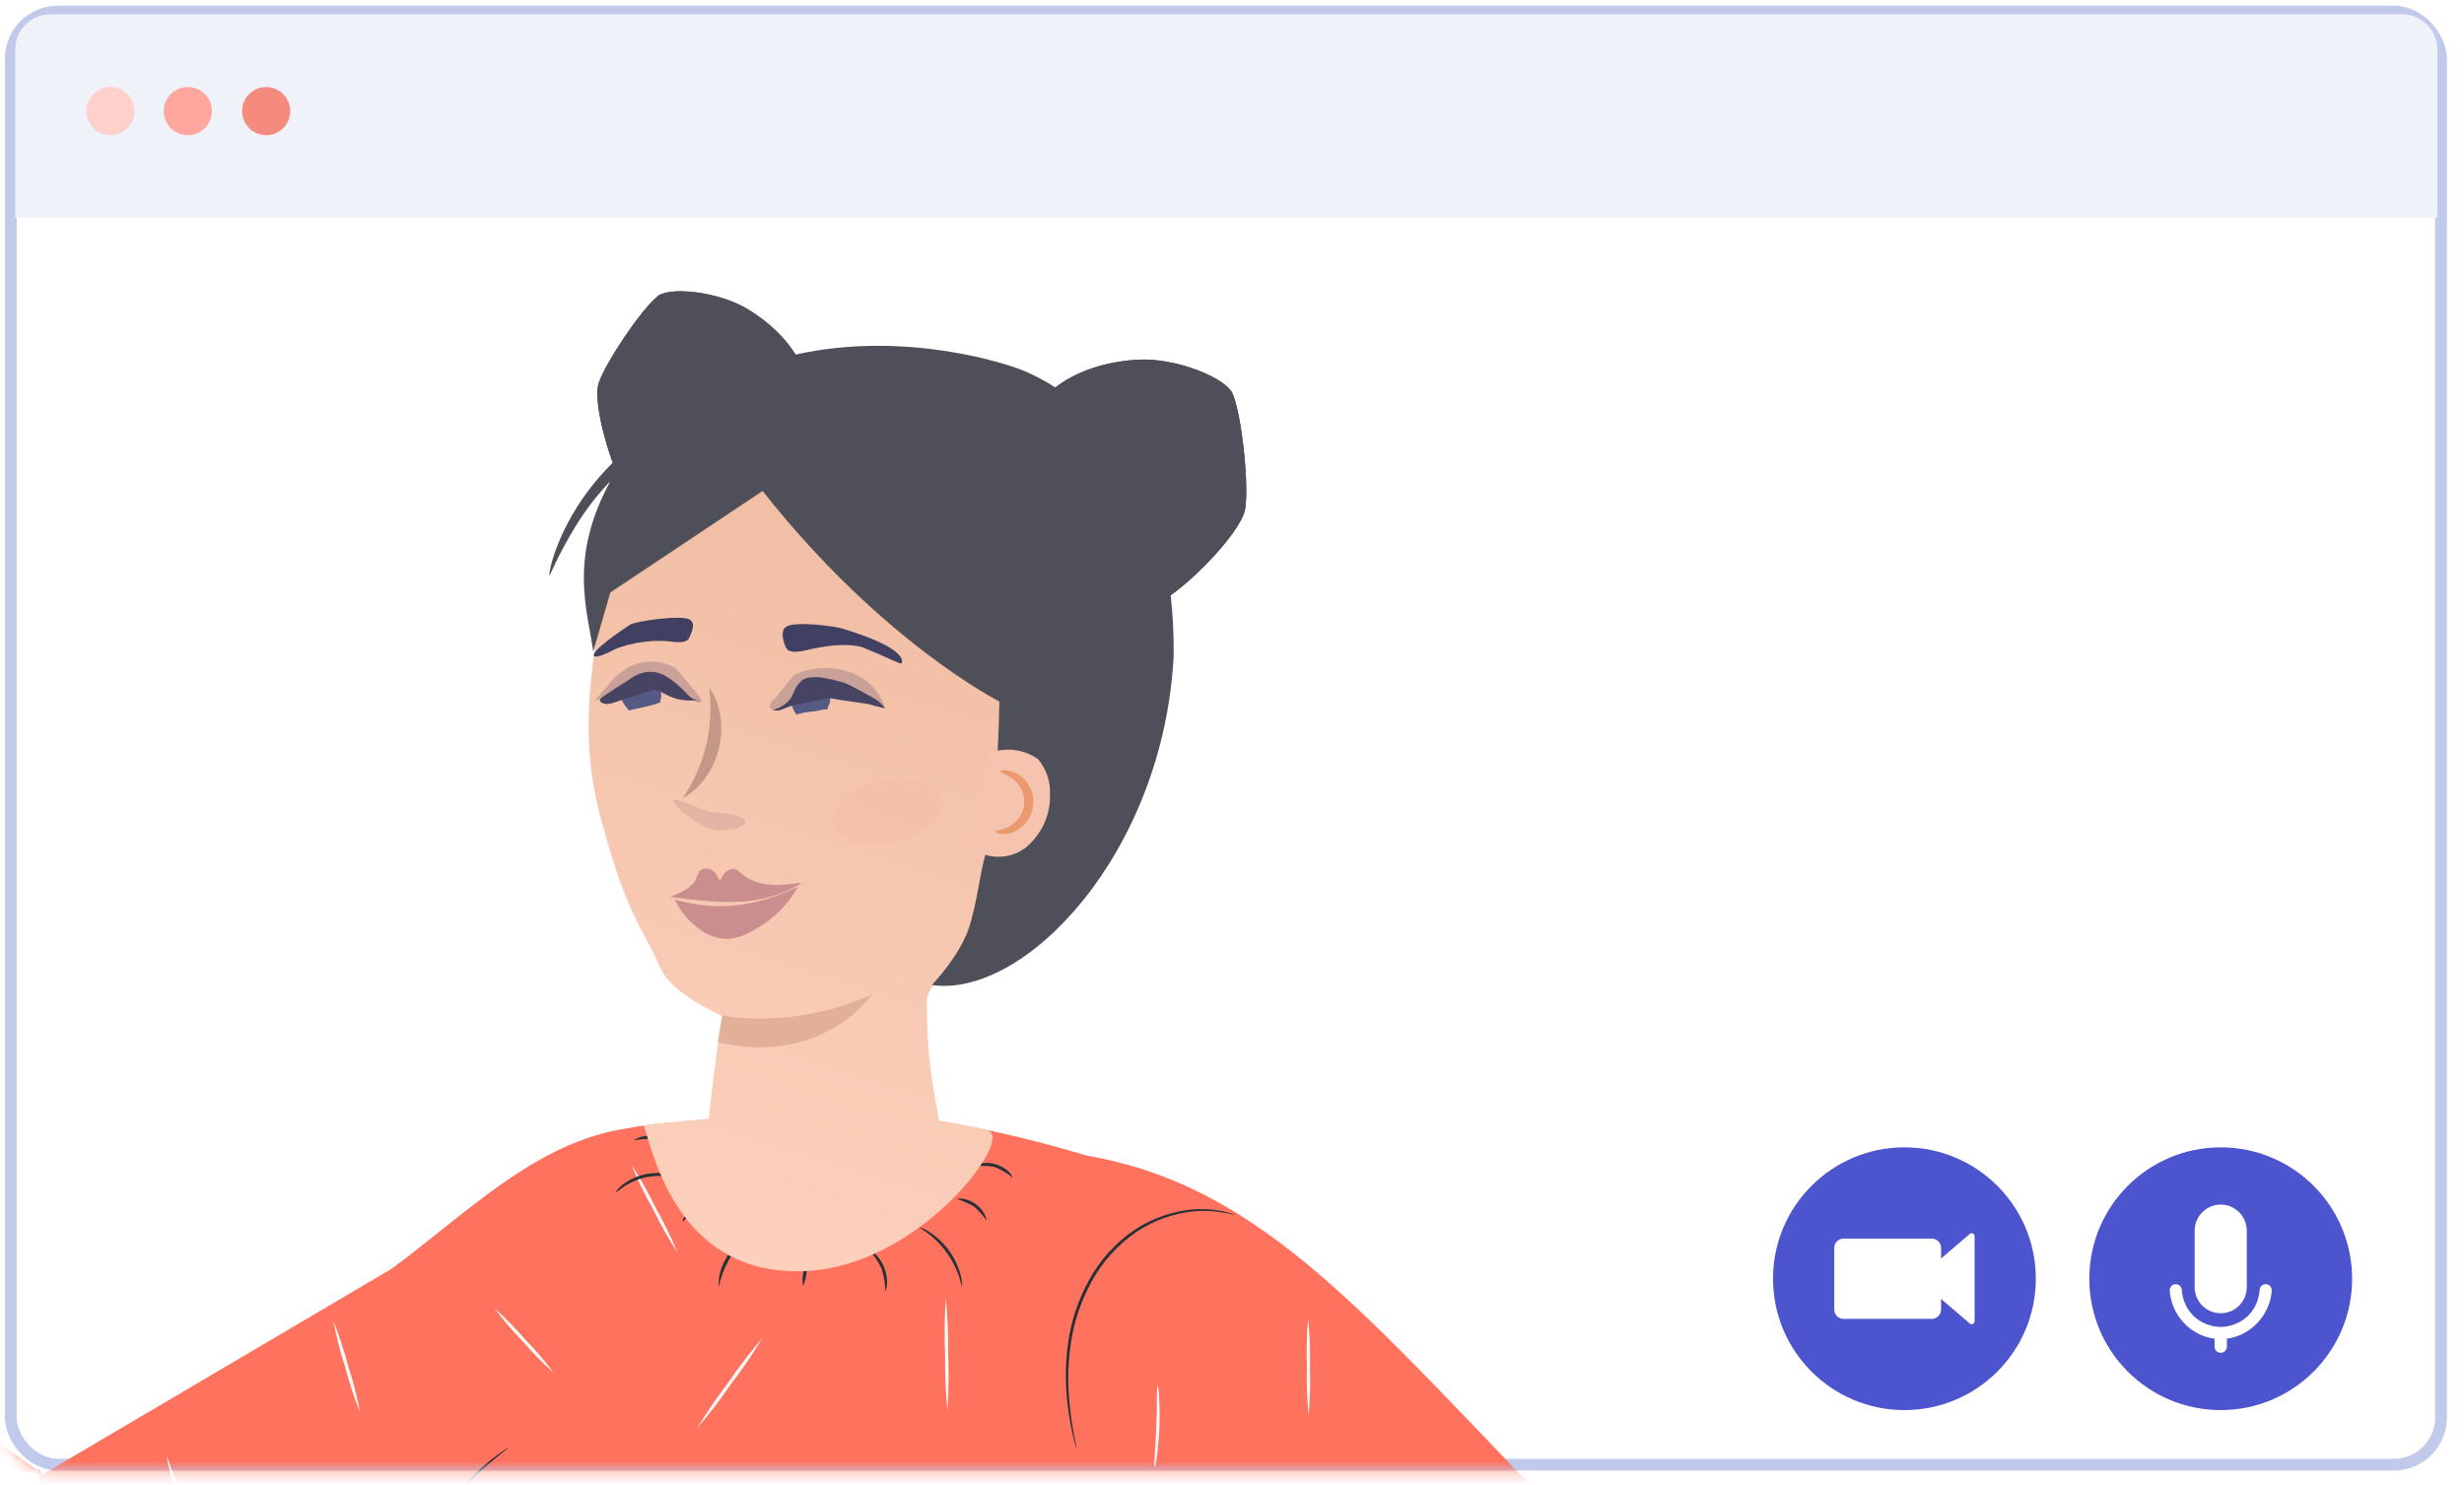 <?xml version="1.0" encoding="UTF-8"?>
<svg width="209px" height="126px" viewBox="0 0 209 126" version="1.1" xmlns="http://www.w3.org/2000/svg" xmlns:xlink="http://www.w3.org/1999/xlink">
    <title>6BC30664-322E-418E-8208-C5E51C3C8D3A</title>
    <defs>
        <rect id="path-1" x="0" y="0" width="207.137" height="124.282" rx="4"></rect>
        <linearGradient x1="37.345%" y1="17.425%" x2="50%" y2="110.464%" id="linearGradient-3">
            <stop stop-color="#F1BFA5" offset="0%"></stop>
            <stop stop-color="#FFD3C0" offset="100%"></stop>
        </linearGradient>
        <filter x="-63.3%" y="-114.7%" width="226.6%" height="329.5%" filterUnits="objectBoundingBox" id="filter-4">
            <feGaussianBlur stdDeviation="2" in="SourceGraphic"></feGaussianBlur>
        </filter>
    </defs>
    <g id="Page-1" stroke="none" stroke-width="1" fill="none" fill-rule="evenodd">
        <g id="LK_Customer_Message_Payment_Ok" transform="translate(-573, -389)">
            <g id="Group-9" transform="translate(573.416, 389.478)">
                <g id="Group-6" transform="translate(0, -0)">
                    <g id="Group-2-Copy" transform="translate(-0, -0)">
                        <mask id="mask-2" fill="white">
                            <use xlink:href="#path-1"></use>
                        </mask>
                        <rect stroke="#C2CAEC" x="0.5" y="0.5" width="206.137" height="123.282" rx="4"></rect>
                        <g id="Group-3" mask="url(#mask-2)">
                            <g transform="translate(42.965, 106.686) scale(-1, 1) translate(-42.965, -106.686) translate(-64.268, 9.891)">
                                <g id="freepik--Character--inject-974" transform="translate(0, 64.007)">
                                    <path d="M146.972,50.697 L184.841,23.456 L197.537,37.298 L167.715,64.52 C154.472,76.498 146.771,75.598 127.978,67.529 C124.866,66.079 122.532,64.99 120.976,64.265 C119.522,63.587 117.342,62.571 114.434,61.215 L113.486,128.376 L58.558,128.449 C58.688,128.07 55.956,105.502 50.362,60.746 L29.736,77.603 L50.006,93.451 L42.504,110.81 L6.087,86.977 C-6.476,78.62 2.782,69.652 13.499,59.03 C32.804,39.9 41.929,26.486 58.432,23.666 C66.934,21.11 71.935,20.665 71.935,20.665 C85.218,20.475 86.209,20.52 93.325,20.855 C94.71,20.927 96.089,21.094 97.451,21.355 C105.216,22.512 111.087,28.633 117.417,33.277 L146.972,50.697 Z" id="Path" fill="#FF725E" fill-rule="nonzero"></path>
                                    <path d="M147.882,63.435 C147.764,63.296 147.666,63.141 147.592,62.975 C147.356,62.541 147.148,62.091 146.972,61.629 C146.706,60.945 146.493,60.241 146.337,59.524 C146.151,58.644 146.037,57.751 145.997,56.853 C145.971,55.954 146.021,55.054 146.147,54.163 C146.258,53.436 146.425,52.718 146.647,52.017 C146.782,51.545 146.95,51.082 147.147,50.632 C147.21,50.455 147.296,50.286 147.402,50.132 C147.452,50.132 147.142,50.857 146.817,52.047 C146.635,52.746 146.496,53.456 146.402,54.173 C146.292,55.05 146.251,55.934 146.277,56.818 C146.315,57.701 146.419,58.581 146.587,59.449 C146.733,60.155 146.924,60.852 147.157,61.534 C147.567,62.729 147.927,63.41 147.882,63.435 Z" id="Path" fill="#263238" fill-rule="nonzero"></path>
                                    <path d="M112.75,82.69 C116.678,77.957 119.074,67.618 117.898,61.581 C116.721,55.543 112.897,50.353 107.478,47.441 L112.75,82.69 Z" id="Path" fill="#FF725E" fill-rule="nonzero"></path>
                                    <path d="M107.458,48.426 C107.555,48.467 107.646,48.521 107.728,48.586 C107.893,48.701 108.159,48.861 108.464,49.086 C109.353,49.747 110.189,50.476 110.964,51.267 C113.494,53.912 115.539,56.981 117.006,60.334 C117.867,62.177 118.317,64.186 118.326,66.22 C118.315,67.869 118.052,69.507 117.546,71.076 C117.215,72.132 116.814,73.165 116.345,74.167 L115.94,74.972 C115.897,75.069 115.845,75.161 115.785,75.247 C115.81,75.145 115.847,75.046 115.895,74.952 C115.985,74.737 116.105,74.452 116.25,74.127 C116.68,73.115 117.054,72.08 117.371,71.026 C117.841,69.467 118.082,67.848 118.086,66.22 C118.057,64.227 117.604,62.263 116.755,60.459 C115.295,57.133 113.29,54.074 110.824,51.407 C110.064,50.612 109.252,49.868 108.394,49.181 C108.094,48.931 107.843,48.761 107.688,48.626 C107.605,48.568 107.528,48.501 107.458,48.426 Z" id="Path" fill="#263238" fill-rule="nonzero"></path>
                                    <path d="M59.313,48.486 C59.313,48.387 59.327,48.287 59.353,48.191 C59.398,47.971 59.448,47.691 59.518,47.351 C59.71,46.329 59.849,45.297 59.933,44.26 C60.056,42.723 60.009,41.177 59.793,39.649 C59.526,37.782 58.921,35.978 58.007,34.328 C57.101,32.675 55.824,31.254 54.277,30.177 C53.002,29.317 51.557,28.739 50.041,28.482 C49.017,28.314 47.973,28.314 46.95,28.482 C46.22,28.602 45.835,28.742 45.825,28.712 C45.915,28.669 46.008,28.634 46.105,28.607 C46.374,28.513 46.65,28.438 46.93,28.382 C47.965,28.176 49.027,28.151 50.071,28.307 C51.624,28.54 53.106,29.114 54.412,29.987 C56.001,31.072 57.311,32.519 58.232,34.208 C59.16,35.885 59.769,37.72 60.028,39.619 C60.236,41.165 60.264,42.729 60.113,44.28 C60.014,45.324 59.847,46.36 59.613,47.381 C59.533,47.741 59.463,48.016 59.408,48.206 C59.385,48.302 59.353,48.396 59.313,48.486 Z" id="Path" fill="#263238" fill-rule="nonzero"></path>
                                    <path d="M39.613,45.726 C39.492,44.357 39.455,42.983 39.503,41.61 C39.467,40.236 39.519,38.861 39.658,37.494 C39.78,38.862 39.815,40.237 39.763,41.61 C39.799,42.984 39.749,44.358 39.613,45.726 Z" id="Path" fill="#FAFAFA" fill-rule="nonzero"></path>
                                    <path d="M52.691,50.142 C52.576,49.819 52.505,49.483 52.481,49.141 C52.396,48.511 52.311,47.641 52.271,46.641 C52.238,45.807 52.248,44.973 52.301,44.14 C52.297,43.794 52.341,43.449 52.431,43.115 C52.506,43.115 52.461,44.685 52.531,46.616 C52.601,48.546 52.766,50.132 52.691,50.142 Z" id="Path" fill="#FAFAFA" fill-rule="nonzero"></path>
                                    <path d="M70.255,45.276 C70.145,43.681 70.124,42.082 70.19,40.485 C70.169,38.887 70.236,37.289 70.39,35.698 C70.496,37.293 70.517,38.893 70.45,40.49 C70.471,42.087 70.406,43.685 70.255,45.276 L70.255,45.276 Z" id="Path" fill="#FAFAFA" fill-rule="nonzero"></path>
                                    <path d="M93.145,31.893 C93.684,30.592 94.3,29.324 94.991,28.097 C95.607,26.832 96.3,25.606 97.066,24.426 C96.532,25.727 95.915,26.993 95.221,28.217 C94.606,29.484 93.913,30.712 93.145,31.893 Z" id="Path" fill="#FAFAFA" fill-rule="nonzero"></path>
                                    <path d="M91.485,46.796 C90.455,45.594 89.492,44.337 88.599,43.03 C87.637,41.772 86.744,40.464 85.924,39.109 C86.956,40.309 87.92,41.566 88.809,42.875 C89.769,44.134 90.662,45.443 91.485,46.796 Z" id="Path" fill="#FAFAFA" fill-rule="nonzero"></path>
                                    <path d="M108.669,36.614 C107.934,37.612 107.128,38.557 106.258,39.439 C105.452,40.382 104.581,41.267 103.653,42.09 C104.392,41.094 105.199,40.149 106.068,39.264 C106.875,38.324 107.744,37.439 108.669,36.614 Z" id="Path" fill="#FAFAFA" fill-rule="nonzero"></path>
                                    <path d="M120.081,45.431 C120.33,44.107 120.664,42.8 121.081,41.52 C121.422,40.215 121.843,38.932 122.342,37.679 C122.092,39.002 121.758,40.309 121.341,41.59 C121.004,42.896 120.583,44.179 120.081,45.431 L120.081,45.431 Z" id="Path" fill="#FAFAFA" fill-rule="nonzero"></path>
                                    <path d="M134.049,54.833 C133.984,54.793 134.694,53.617 135.36,52.067 C136.025,50.517 136.405,49.191 136.48,49.211 C136.129,51.252 135.296,53.179 134.049,54.833 L134.049,54.833 Z" id="Path" fill="#FAFAFA" fill-rule="nonzero"></path>
                                    <path d="M69.43,27.352 C68.93,27.502 68.451,27.715 68.005,27.987 C67.606,28.323 67.254,28.712 66.959,29.142 C66.929,29.142 66.959,28.942 67.084,28.667 C67.266,28.311 67.53,28.004 67.855,27.772 C68.176,27.539 68.548,27.385 68.94,27.322 C69.245,27.282 69.43,27.327 69.43,27.352 Z" id="Path" fill="#263238" fill-rule="nonzero"></path>
                                    <path d="M75.521,35.168 C75.491,35.168 75.406,34.958 75.376,34.583 C75.35,34.089 75.434,33.596 75.621,33.138 C75.804,32.678 76.09,32.265 76.456,31.933 C76.737,31.683 76.957,31.588 76.957,31.613 C76.505,32.092 76.13,32.638 75.846,33.233 C75.642,33.858 75.532,34.511 75.521,35.168 Z" id="Path" fill="#263238" fill-rule="nonzero"></path>
                                    <path d="M69.02,34.828 C68.987,34.503 69.021,34.175 69.12,33.863 C69.501,32.316 70.467,30.976 71.815,30.127 C72.079,29.936 72.378,29.8 72.696,29.727 C70.804,30.83 69.468,32.684 69.02,34.828 Z" id="Path" fill="#263238" fill-rule="nonzero"></path>
                                    <path d="M64.719,25.551 C64.694,25.551 64.784,25.331 65.034,25.051 C65.718,24.389 66.697,24.13 67.62,24.366 C67.965,24.466 68.12,24.596 68.12,24.626 C67.517,24.503 66.896,24.503 66.294,24.626 C65.713,24.827 65.178,25.142 64.719,25.551 L64.719,25.551 Z" id="Path" fill="#263238" fill-rule="nonzero"></path>
                                    <path d="M82.478,34.733 C82.334,34.321 82.232,33.896 82.173,33.463 C82.031,33.051 81.927,32.628 81.863,32.198 C82.166,32.534 82.361,32.954 82.423,33.403 C82.567,33.832 82.586,34.294 82.478,34.733 Z" id="Path" fill="#263238" fill-rule="nonzero"></path>
                                    <path d="M89.659,34.828 C89.318,33.248 88.536,31.797 87.404,30.642 C88.123,31.068 88.699,31.699 89.059,32.453 C89.496,33.165 89.705,33.994 89.659,34.828 L89.659,34.828 Z" id="Path" fill="#263238" fill-rule="nonzero"></path>
                                    <path d="M92.685,29.237 C92.615,29.267 92.425,28.867 91.98,28.612 C91.535,28.357 91.105,28.367 91.095,28.292 C91.085,28.217 91.195,28.207 91.39,28.197 C91.644,28.191 91.894,28.259 92.11,28.392 C92.326,28.519 92.5,28.706 92.61,28.932 C92.71,29.102 92.715,29.227 92.685,29.237 Z" id="Path" fill="#263238" fill-rule="nonzero"></path>
                                    <path d="M98.431,26.826 C98.172,26.66 97.922,26.479 97.681,26.286 C97.075,25.885 96.395,25.61 95.681,25.476 C94.96,25.348 94.22,25.365 93.505,25.526 C92.96,25.656 92.64,25.811 92.62,25.771 C92.863,25.566 93.151,25.422 93.46,25.351 C94.949,24.894 96.567,25.187 97.801,26.136 C98.058,26.318 98.273,26.554 98.431,26.826 Z" id="Path" fill="#263238" fill-rule="nonzero"></path>
                                    <path d="M96.856,22.36 C96.371,22.284 95.881,22.249 95.391,22.255 C94.908,22.344 94.434,22.469 93.97,22.631 C94.754,21.884 95.947,21.772 96.856,22.36 Z" id="Path" fill="#263238" fill-rule="nonzero"></path>
                                </g>
                                <g id="Group-3" transform="translate(76.12, 54.952) rotate(15) translate(-76.12, -54.952) translate(37.213, 9.402)">
                                    <path d="M8.873,16.282 C13.505,15.682 16.496,17.113 18.033,18.568 C19.475,19.937 18.915,18.622 18.637,20.57 C18.358,22.519 17.147,24.22 15.377,25.148 L15.377,25.148 L16.005,25.554 C15.361,27.769 14.322,29.854 12.938,31.714 C11.514,33.583 13.277,37.015 10.909,36.782 C8.825,36.316 3.043,32.414 2.313,30.445 C1.607,28.499 1.099,22.809 1.476,20.776 C1.615,19.31 5.662,16.698 8.873,16.282 Z M47.882,3.286 C49.509,4.206 53.155,7.865 54.093,9.486 C55.033,11.136 54.375,17.41 53.486,19.124 C52.271,20.901 50.919,17.685 48.796,17.584 C46.703,17.462 44.654,16.969 42.746,16.129 L42.829,15.457 C41.157,16.144 39.275,15.994 37.763,15.054 C36.252,14.115 36.837,15.267 36.727,13.472 C36.612,11.561 37.359,8.658 40.468,5.798 C42.623,3.815 46.785,2.53 47.882,3.286 Z" id="Combined-Shape-Copy" fill="#403F4C" fill-rule="nonzero" transform="translate(27.95, 19.93) rotate(-4) translate(-27.95, -19.93) "></path>
                                    <g id="Group-5-Copy-3" transform="translate(47.754, 51.604) rotate(-18) translate(-47.754, -51.604) translate(28.3, 16.492)">
                                        <ellipse id="Oval-Copy-88" stroke="#979797" fill="#D8D8D8" cx="13.419" cy="29.648" rx="3.922" ry="2.288"></ellipse>
                                        <path d="M20.151,13.417 C17.694,13.361 10.428,12.542 12.781,13.249 L8.501,15.47 C18.955,18.611 18.48,18.185 20.709,13.521 L20.151,13.417 Z" id="Path-21-Copy" stroke="#979797"></path>
                                        <path d="M21.32,15.517 C19.047,11.984 19.782,11.731 13.147,13.303 C11.661,13.656 7.859,15.218 9.284,15.768 C19.592,19.748 19.324,19.068 20.688,14.688" id="Path-20-Copy" stroke="#979797"></path>
                                        <path d="M18.476,0.357 C25.797,-0.898 36.144,6.852 37.087,14.219 C38.135,22.403 37.809,27.058 36.11,32.224 C34.174,38.11 32.985,40.052 31.811,42.004 L31.547,42.445 C31.195,43.037 30.838,43.657 30.459,44.412 C29.566,46.185 26.421,47.588 25.397,48.006 L25.222,48.076 C25.126,48.114 25.073,48.134 25.073,48.134 C25.073,48.134 25.477,52.445 25.718,56.929 C28.964,57.348 31.195,57.728 31.165,57.817 C29.896,61.503 26.972,70.174 17.163,69.429 C15.822,69.328 14.525,69.029 13.289,68.587 C5.486,65.799 0.153,57.313 1.935,56.718 C2.49,56.532 4.035,56.262 6.197,56.065 C6.879,53.238 7.563,50.509 7.764,45.965 C7.849,44.058 3.407,40.99 3.365,39.419 C3.164,31.974 2.058,22.883 0.046,12.146 C-0.144,9.898 6.533,3.344 8.756,2.963 C10.356,2.063 13.595,1.194 18.476,0.357 Z" id="Combined-Shape-Copy-4" fill="url(#linearGradient-3)"></path>
                                        <g id="Group-22-Copy" transform="translate(10.559, 13.906)">
                                            <path d="M10.578,3.313 C10.199,3.774 9.132,3.3 8.771,3.157 C7.625,2.699 5.846,2.06 4.275,2.204 C1.797,2.775 0.746,3.185 0.718,3.04 C0.652,2.701 0.82,1.66 6.196,0.909 C6.835,0.82 10.261,0.898 10.898,1.519 C11.405,2.015 10.779,3.066 10.578,3.313 Z" id="Fill-1" fill="#413F62" transform="translate(5.901, 2.194) rotate(-6) translate(-5.901, -2.194) "></path>
                                            <path d="M19.087,3.397 C19.431,3.881 20.499,3.422 20.867,3.305 C22.035,2.93 23.82,2.75 25.367,3.002 C27.784,3.74 28.636,3.168 23.735,1.25 C23.281,1.072 19.404,1.297 18.729,1.869 C18.191,2.326 18.904,3.139 19.087,3.397 Z" id="Fill-1-Copy" fill="#413F62" transform="translate(22.918, 2.402) rotate(15) translate(-22.918, -2.402) "></path>
                                            <path d="M17.015,6.492 C17.015,6.492 17.002,6.655 16.961,6.936 C16.918,7.223 16.878,7.6 16.848,8.065 C16.826,8.295 16.827,8.545 16.817,8.806 C16.802,9.066 16.833,9.342 16.827,9.623 C16.858,10.188 16.931,10.781 17.031,11.372 C17.147,11.959 17.293,12.541 17.464,13.082 C17.57,13.344 17.64,13.614 17.747,13.854 C17.849,14.096 17.937,14.332 18.04,14.541 C18.232,14.966 18.415,15.321 18.55,15.569 C18.686,15.816 18.758,15.969 18.758,15.969 C18.758,15.969 18.617,15.878 18.378,15.701 C18.256,15.615 18.117,15.5 17.972,15.356 C17.818,15.218 17.65,15.055 17.495,14.857 C17.152,14.48 16.834,13.981 16.549,13.418 C16.427,13.129 16.276,12.837 16.186,12.519 C16.072,12.208 16.01,11.879 15.933,11.553 C15.889,11.221 15.831,10.892 15.828,10.562 C15.8,10.235 15.836,9.911 15.848,9.601 C15.916,8.98 16.037,8.407 16.224,7.943 C16.3,7.708 16.401,7.499 16.496,7.317 C16.582,7.132 16.672,6.981 16.754,6.864 C16.914,6.625 17.015,6.492 17.015,6.492" id="Fill-4" fill="#C39886"></path>
                                            <path d="M6.737,7.189 C6.779,7.702 7.1,7.839 7.144,8.126 C7.529,7.991 7.776,8.136 8.387,8.075 C8.944,8.02 9.43,8.045 9.81,8.092 C10.12,7.503 10.132,6.853 9.81,6.425 C9.506,6.02 9.015,5.963 8.525,5.906 C8.333,5.883 7.093,5.738 6.761,6.341 C6.712,6.429 6.683,6.535 6.737,7.189 Z" id="Fill-8" fill="#545A83" transform="translate(8.377, 7) rotate(13) translate(-8.377, -7) "></path>
                                            <path d="M21.104,7.603 C21.144,8.109 21.287,8.08 21.33,8.364 C21.864,8.525 23.704,8.449 24.071,8.495 C24.37,7.913 24.679,7.308 24.368,6.885 C24.075,6.485 23.303,6.391 22.83,6.335 C22.645,6.312 21.639,5.942 21.319,6.537 C21.271,6.624 21.051,6.956 21.104,7.603 Z" id="Fill-8-Copy" fill="#545A83" transform="translate(22.797, 7.347) rotate(15) translate(-22.797, -7.347) "></path>
                                            <path d="M9.838,4.818 C8.528,4.104 5.305,3.81 3.21,6.038 C2.826,6.447 1.971,7.953 2.473,7.881 C4.279,7.622 5.643,5.773 7.462,5.63 C8.325,5.562 9.437,6.752 10.243,7.151 C12.19,8.118 12.333,7.289 11.552,6.728 L9.838,4.818 Z" id="Path-19" fill="#CAA199" transform="translate(7.157, 6.09) rotate(6) translate(-7.157, -6.09) "></path>
                                            <path d="M24.514,5.122 C23.287,4.408 21.023,3.987 19.062,6.215 C17.101,8.444 17.728,7.759 18.198,7.687 C18.689,7.612 19.097,7.444 19.47,7.241 C20.38,6.744 21.083,6.035 22.29,5.934 C23.097,5.866 24.519,7.091 25.273,7.491 C27.096,8.458 26.885,7.935 26.118,7.032 L24.514,5.122 Z" id="Path-19-Copy" fill="#CAA199" transform="translate(22.199, 6.28) scale(-1, 1) rotate(-3) translate(-22.199, -6.28) "></path>
                                            <path d="M3.296,6.926 C3.513,6.794 3.85,6.581 4.098,6.43 C4.345,6.276 4.768,6.023 5.05,5.864 C5.605,5.526 6.011,5.47 6.691,5.259 C7.033,5.165 7.361,5.073 7.738,5.029 C7.927,5.009 8.447,5.002 8.679,5.057 C8.799,5.085 8.906,5.126 9.019,5.192 C9.071,5.222 9.229,5.367 9.316,5.445 C9.661,5.755 9.742,6.047 9.873,6.284 C10.002,6.532 10.129,6.725 10.296,6.896 C10.615,7.218 11.004,7.393 11.277,7.489 C11.555,7.587 11.726,7.626 11.726,7.626 C11.726,7.626 11.558,7.672 11.251,7.684 C10.949,7.691 10.543,7.387 9.639,7.269 C8.734,7.152 6.997,6.793 6.689,6.889 C6.069,7.06 3.711,7.492 3.59,7.531 C2.616,7.843 2.172,7.984 2.172,7.984 C2.172,7.984 2.409,7.454 3.296,6.926 Z" id="Fill-6" fill="#464462" transform="translate(6.949, 6.499) rotate(6) translate(-6.949, -6.499) "></path>
                                            <path d="M18.425,7.241 C18.628,7.109 18.943,6.896 19.176,6.745 C19.407,6.591 19.803,6.338 20.067,6.179 C20.587,5.841 21.263,5.276 22.443,5.441 C23.622,5.606 25.018,7.146 25.175,7.317 C25.473,7.639 25.639,7.708 25.896,7.805 C26.155,7.902 26.315,7.942 26.315,7.942 C26.315,7.942 25.9,7.822 25.612,7.835 C25.329,7.841 24.431,7.925 23.315,7.311 C22.198,6.697 22.12,6.996 21.832,7.091 C21.252,7.262 19.012,7.996 18.898,8.035 C17.987,8.347 17.754,7.858 17.754,7.858 C17.754,7.858 17.595,7.769 18.425,7.241 Z" id="Fill-6-Copy" fill="#464462" transform="translate(22.029, 6.775) scale(-1, 1) rotate(-3) translate(-22.029, -6.775) "></path>
                                            <path d="M8.482,23.395 C9.336,23.794 10.58,24.283 12.146,24.584 C13.094,24.766 13.815,24.812 13.999,24.823 C15.069,24.887 16.828,24.85 18.99,24.137 C18.782,24.634 18.376,25.423 17.61,26.167 C17.19,26.573 16.404,27.337 15.251,27.563 C13.813,27.846 12.62,27.132 11.611,26.528 C10.041,25.589 9.061,24.337 8.482,23.395 Z M15.732,21.782 C16.045,21.557 16.524,21.524 16.793,21.8 C16.948,21.959 17.007,22.185 17.101,22.386 C17.5,23.234 18.485,23.604 19.376,23.893 C17.482,24.218 15.575,24.545 13.654,24.52 C11.733,24.496 9.775,24.1 8.148,23.078 C9.046,23.174 9.952,23.269 10.85,23.165 C11.747,23.063 12.647,22.742 13.291,22.109 C13.416,21.986 13.536,21.848 13.696,21.774 C13.983,21.639 14.337,21.748 14.578,21.956 C14.818,22.164 14.969,22.454 15.113,22.737 C15.242,22.373 15.419,22.007 15.732,21.782 Z" id="Combined-Shape" fill="#CB8E8E" transform="translate(13.762, 24.615) rotate(5) translate(-13.762, -24.615) "></path>
                                        </g>
                                        <path d="M26.321,32.436 C27.615,32.436 30.122,30.572 30.122,30.116 C30.122,29.661 27.854,30.936 26.56,30.936 C25.266,30.936 23.978,31.157 23.978,31.612 C23.978,32.067 25.027,32.436 26.321,32.436 Z" id="Oval-Copy-89" fill="#D2A29A" opacity="0.497"></path>
                                        <ellipse id="Oval-Copy-90" fill="#E35C86" opacity="0.192" filter="url(#filter-4)" transform="translate(11.877, 30.105) rotate(14) translate(-11.877, -30.105) " cx="11.877" cy="30.105" rx="4.739" ry="2.614"></ellipse>
                                    </g>
                                    <path d="M48.873,3.014 C50.501,3.935 54.147,7.594 55.084,9.215 C55.723,10.335 55.625,13.587 55.217,16.096 C57.027,17.299 58.635,18.764 59.979,20.44 C61.787,22.714 62.37,24.406 62.311,24.45 C62.253,24.494 61.332,22.967 59.431,20.891 C58.326,19.664 57.078,18.558 55.71,17.595 C60.427,23.278 59.721,27.91 59.896,31.509 L57.518,26.867 L43.196,20.876 C35.709,35.412 26.892,42.238 26.892,42.238 C28.158,48.191 29.462,52.558 30.806,55.339 C31.333,56.432 32.402,59.692 33.465,61.201 C34.312,62.403 35.521,63.589 37.094,64.76 C29.586,67.382 15.708,57.549 11.643,41.28 C11.275,39.472 11.035,37.767 10.909,36.161 C8.388,35.056 3.938,31.885 3.305,30.174 C2.598,28.228 2.09,22.538 2.467,20.505 C2.607,19.039 6.653,16.427 9.865,16.011 C13.043,15.599 15.448,16.143 17.142,16.996 C17.876,16.294 18.632,15.689 19.38,15.173 C20.683,14.274 28.642,9.8 38.247,10.05 C38.783,8.64 39.774,7.077 41.459,5.526 C43.614,3.544 47.776,2.259 48.873,3.014 Z" id="Combined-Shape" fill="#4F4F59" fill-rule="nonzero" transform="translate(32.327, 33.988) rotate(-4) translate(-32.327, -33.988) "></path>
                                    <path d="M33.18,53.698 C32.189,55.219 30.266,55.835 28.576,55.17 C26.943,54.452 25.748,53 25.357,51.259 C25.039,50.234 25.122,49.127 25.588,48.161 C26.526,47.041 27.959,46.46 29.411,46.611 L33.18,53.698 Z" id="Path" fill="#F6C4AE" fill-rule="nonzero"></path>
                                    <path d="M30.642,53.193 C30.642,53.072 30.158,53.193 29.543,53.083 C28.702,52.939 28.002,52.357 27.707,51.557 C27.413,50.756 27.568,49.859 28.115,49.204 C28.543,48.677 28.972,48.479 28.928,48.369 C28.884,48.259 28.368,48.27 27.719,48.809 C26.879,49.567 26.585,50.761 26.977,51.823 C27.369,52.885 28.368,53.601 29.499,53.632 C30.279,53.621 30.697,53.269 30.642,53.193 Z" id="Path" fill="#EB996E" fill-rule="nonzero"></path>
                                    <path d="M57.061,62.282 C53.052,63.99 48.638,64.519 44.338,63.809 C44.338,63.809 49.92,68.643 58.039,64.347 L57.061,62.282 Z" id="Path" fill="#CF987F" fill-rule="nonzero" opacity="0.534"></path>
                                </g>
                            </g>
                        </g>
                    </g>
                    <path d="M3.877,0.727 L203.328,0.727 C204.985,0.727 206.328,2.07 206.328,3.727 L206.328,17.988 L206.328,17.988 L0.877,17.988 L0.877,3.727 C0.877,2.07 2.22,0.727 3.877,0.727 Z" id="Rectangle-Copy-26" fill="#F0F2F9"></path>
                    <path d="M24.204,8.947 C24.204,10.075 23.29,10.99 22.162,10.99 C21.034,10.99 20.119,10.075 20.119,8.947 C20.119,7.819 21.034,6.905 22.162,6.905 C23.29,6.905 24.204,7.819 24.204,8.947" id="Fill-86-Copy" fill="#F58B7F"></path>
                    <path d="M17.557,8.947 C17.557,10.075 16.642,10.99 15.514,10.99 C14.386,10.99 13.471,10.075 13.471,8.947 C13.471,7.819 14.386,6.905 15.514,6.905 C16.642,6.905 17.557,7.819 17.557,8.947" id="Fill-88-Copy" fill="#FFA79E"></path>
                    <path d="M10.99,8.947 C10.99,10.075 10.075,10.99 8.947,10.99 C7.819,10.99 6.905,10.075 6.905,8.947 C6.905,7.819 7.819,6.905 8.947,6.905 C10.075,6.905 10.99,7.819 10.99,8.947" id="Fill-90-Copy" fill="#FFD0CC"></path>
                    <g id="Group-4-Copy-4" transform="translate(149.975, 96.861)">
                        <path d="M22.291,11.146 C22.291,17.301 17.301,22.291 11.146,22.291 C4.99,22.291 4.32687103e-13,17.301 4.32687103e-13,11.146 C4.32687103e-13,4.99 4.99,-1.46178075e-13 11.146,-1.46178075e-13 C17.301,-1.46178075e-13 22.291,4.99 22.291,11.146" id="Fill-174" fill="#4C55CE"></path>
                        <path d="M16.692,7.345 L14.253,9.433 L14.253,8.533 C14.253,8.095 13.898,7.739 13.459,7.739 L5.988,7.739 C5.549,7.739 5.193,8.095 5.193,8.533 L5.193,13.758 C5.193,14.197 5.549,14.553 5.988,14.553 L13.459,14.553 C13.898,14.553 14.253,14.197 14.253,13.758 L14.253,12.859 L16.692,14.946 C16.852,15.083 17.098,14.969 17.098,14.759 L17.098,7.532 C17.098,7.322 16.852,7.209 16.692,7.345" id="Fill-176" fill="#FFFFFF"></path>
                        <path d="M49.119,11.146 C49.119,17.301 44.129,22.291 37.973,22.291 C31.817,22.291 26.827,17.301 26.827,11.146 C26.827,4.99 31.817,-1.46178075e-13 37.973,-1.46178075e-13 C44.129,-1.46178075e-13 49.119,4.99 49.119,11.146" id="Fill-178" fill="#4C55CE"></path>
                        <path d="M37.973,14.075 L37.973,14.075 C36.752,14.075 35.763,13.085 35.763,11.865 L35.763,7.068 C35.763,5.848 36.752,4.858 37.973,4.858 C39.194,4.858 40.183,5.848 40.183,7.068 L40.183,11.865 C40.183,13.085 39.194,14.075 37.973,14.075" id="Fill-180" fill="#FFFFFF"></path>
                        <path d="M37.973,17.433 C37.685,17.433 37.451,17.199 37.451,16.911 L37.451,16.234 C35.42,15.98 33.794,14.248 33.647,12.16 C33.637,12.018 33.687,11.877 33.784,11.773 C33.88,11.669 34.017,11.609 34.159,11.609 C34.429,11.609 34.654,11.819 34.671,12.087 C34.703,12.574 34.871,13.505 35.636,14.268 C36.53,15.161 37.652,15.235 37.974,15.237 C38.295,15.235 39.417,15.161 40.311,14.268 C41.076,13.505 41.244,12.574 41.276,12.087 C41.293,11.819 41.518,11.609 41.788,11.609 C41.931,11.609 42.065,11.667 42.162,11.773 C42.26,11.878 42.31,12.02 42.299,12.163 C42.148,14.239 40.522,15.969 38.496,16.232 L38.496,16.911 C38.496,17.199 38.261,17.433 37.973,17.433" id="Fill-182" fill="#FFFFFF"></path>
                    </g>
                </g>
            </g>
        </g>
    </g>
</svg>